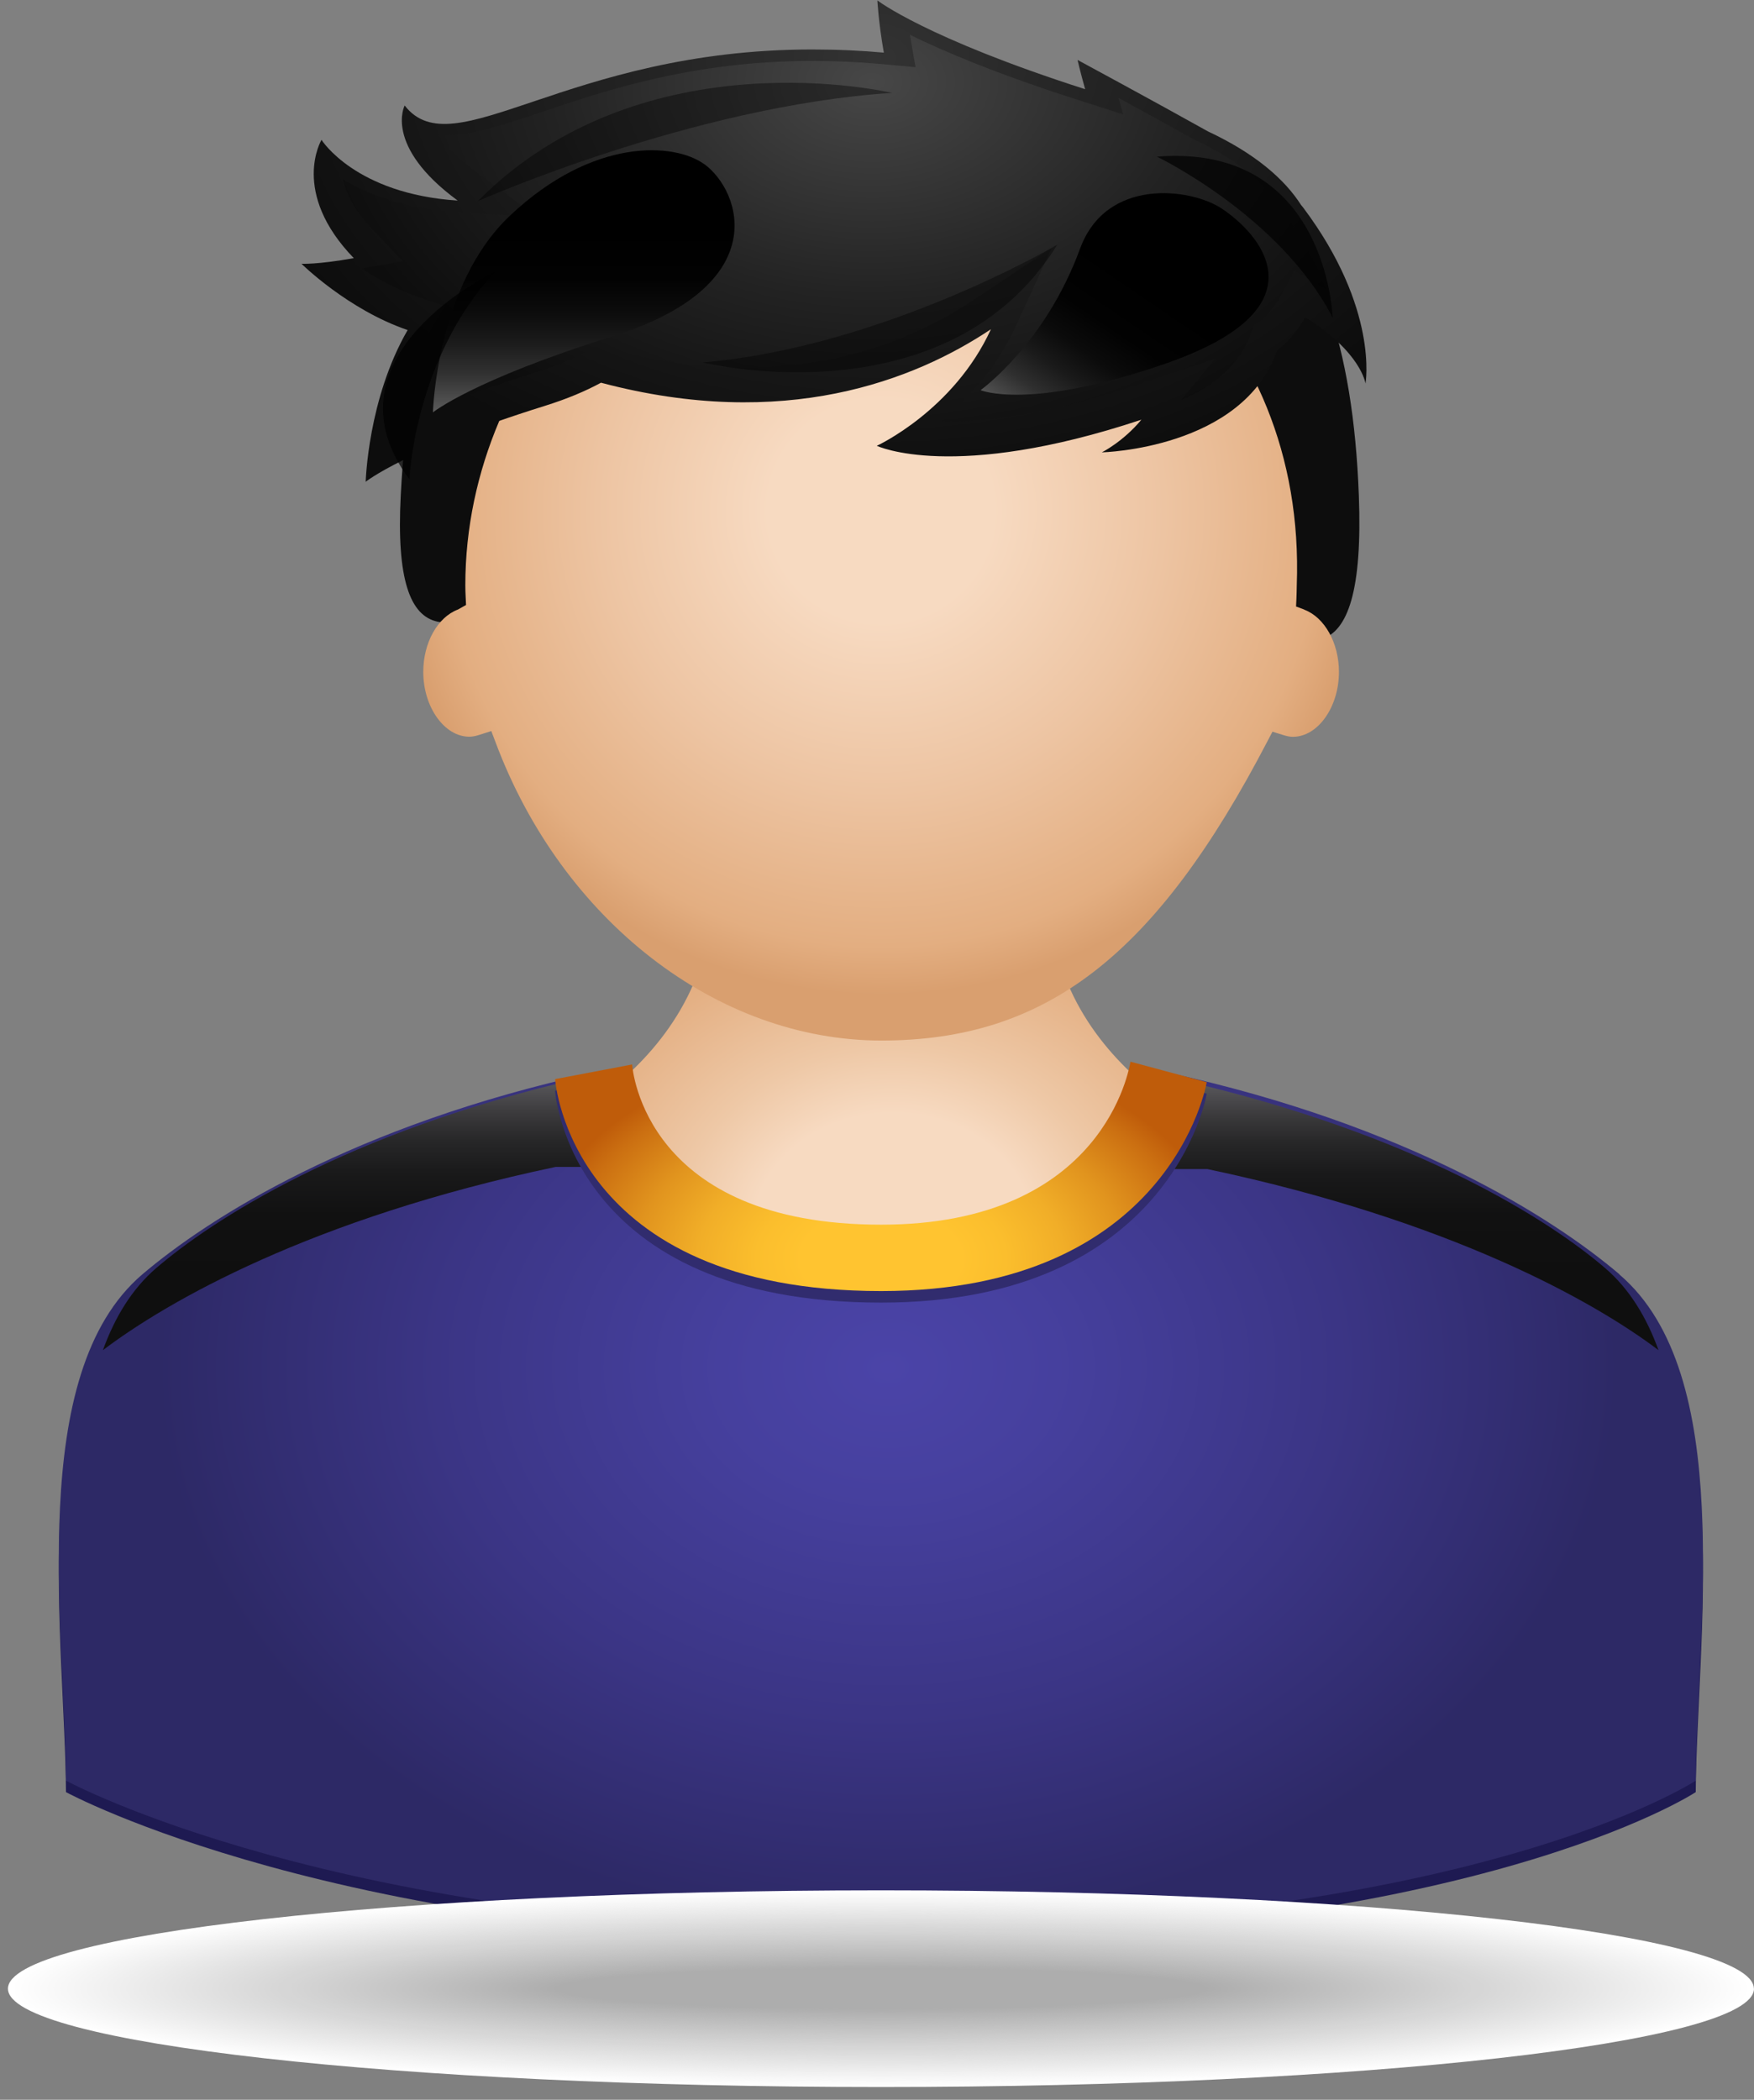 <svg width="137" height="164" viewBox="0 0 137 164" fill="none" xmlns="http://www.w3.org/2000/svg">
<rect x="0" y="0" width="137" height="164" fill="#808080" stroke="none"/>
<path d="M98.16 89.792C97.499 89.568 81.932 84.207 81.932 69.398V68.269H55.672V69.398C55.672 84.255 39.611 89.736 39.444 89.792L37.945 90.288L66.755 129.221H70.821L99.64 90.288L98.141 89.792H98.16Z" fill="url(#paint0_radial_1581_333)"/>
<path d="M126.486 100.422C121.368 96.069 110.006 88.764 91.19 84.668C91.19 84.668 83.783 100.71 68.839 100.71C52.797 100.71 46.413 84.668 46.413 84.668C27.598 88.764 16.245 96.069 11.127 100.422C1.99 108.199 5.079 128.041 5.153 139.97C5.153 139.97 26.481 151.58 68.169 151.58C114.919 151.58 132.45 139.97 132.45 139.97C132.534 128.049 135.614 108.199 126.476 100.43L126.486 100.422Z" fill="url(#paint1_radial_1581_333)"/>
<path d="M126.486 99.523C121.368 95.171 110.006 87.866 91.19 83.769C91.19 83.769 83.783 99.811 68.839 99.811C52.797 99.811 46.413 83.769 46.413 83.769C27.598 87.866 16.245 95.171 11.127 99.523C1.99 107.3 5.079 127.143 5.153 139.072C5.153 139.072 26.481 150.681 68.169 150.681C114.919 150.681 132.45 139.072 132.45 139.072C132.534 127.151 135.614 107.308 126.476 99.531L126.486 99.523Z" fill="url(#paint2_radial_1581_333)"/>
<path d="M31.302 38.675C32.521 15.416 40.523 6.191 69.351 6.191C95.266 6.191 105.251 15.4 106.135 38.675C107.261 68.454 85.84 30.346 68.718 30.346C51.596 30.346 29.915 65.166 31.302 38.675Z" fill="url(#paint3_radial_1581_333)"/>
<path d="M101.855 47.602L101.231 47.37L101.259 46.786C101.278 46.426 101.278 46.066 101.287 45.706C102.032 25.32 86.11 12.086 68.821 12.086C51.532 12.086 36.345 27.792 36.345 45.706C36.345 46.026 36.355 46.346 36.373 46.666L36.401 47.25L35.778 47.602C34.177 48.202 33.06 50.202 33.06 52.475C33.06 55.219 34.708 57.539 36.652 57.539C36.876 57.539 37.108 57.499 37.388 57.411L38.374 57.099L38.7 57.955C43.901 71.901 56.017 81.27 68.84 81.27C81.662 81.27 90.251 74.709 99.007 57.875L99.389 57.147L100.264 57.419C100.543 57.507 100.775 57.547 100.989 57.547C102.934 57.547 104.581 55.227 104.581 52.483C104.581 50.218 103.465 48.218 101.873 47.618L101.855 47.602Z" fill="url(#paint4_radial_1581_333)"/>
<path d="M101.797 16.225C101.742 16.145 101.676 16.081 101.621 16.009C100.327 13.985 98.038 11.993 94.353 10.264C90.277 7.984 84.164 4.68 84.164 4.68C84.164 4.68 84.378 5.624 84.759 6.968C72.29 2.968 68.531 0.031 68.531 0.031C68.531 0.031 68.605 1.663 69.033 4.112C67.293 3.952 65.441 3.864 63.441 3.864C44.225 3.864 35.432 13.169 31.607 8.24C31.607 8.24 29.942 11.401 35.748 15.665C27.745 15.145 25.112 10.921 25.112 10.921C25.112 10.921 22.655 15.009 27.634 20.162C24.768 20.674 23.549 20.602 23.549 20.602C23.549 20.602 27.169 24.186 31.84 25.778C28.732 31.139 28.564 37.628 28.564 37.628C28.564 37.628 31.682 35.099 42.532 31.707C44.281 31.163 45.733 30.547 46.942 29.891C61.254 33.691 71.415 29.707 77.399 25.714C74.486 32.067 68.484 34.819 68.484 34.819C68.484 34.819 74.449 37.668 89.151 32.779C87.718 34.507 86.062 35.331 86.062 35.331C86.062 35.331 97.079 35.075 99.75 27.37C100.56 26.762 101.341 25.866 101.946 24.778C106.329 27.506 106.655 29.955 106.655 29.955C106.655 29.955 107.716 24.114 101.797 16.225Z" fill="url(#paint5_radial_1581_333)"/>
<path d="M31.106 33.13C31.506 30.97 32.269 28.17 33.721 25.665L34.745 23.905L32.614 23.177C30.995 22.625 29.497 21.785 28.268 20.977L31.479 20.401L29.245 18.088C27.756 16.552 27.058 15.152 26.779 14.008C28.724 15.176 31.581 16.288 35.591 16.552L42.003 16.968L37.117 13.376C35.666 12.304 34.782 11.352 34.252 10.56C34.4 10.568 34.559 10.576 34.717 10.576C36.866 10.576 39.295 9.76 42.366 8.727C47.335 7.055 54.137 4.759 63.442 4.759C65.248 4.759 67.062 4.839 68.811 4.999L71.51 5.247C71.51 5.247 71.082 2.791 71.073 2.719C73.697 4.007 77.828 5.759 84.016 7.743L87.729 8.935L87.366 7.647C89.255 8.679 91.433 9.872 93.21 10.864L93.35 10.936C96.402 12.368 98.57 14.056 99.78 15.96L99.826 16.032L100.003 16.256C101.808 18.657 102.916 20.825 103.595 22.665C103.455 22.577 103.316 22.489 103.176 22.401L101.12 21.129L100.04 23.097C99.584 23.921 98.998 24.633 98.374 25.097L97.918 25.441L97.742 25.945C96.793 28.674 94.541 30.282 92.252 31.242L94.913 28.026L88.399 30.186C83.002 31.978 78.061 32.93 74.097 32.93C73.874 32.93 73.659 32.93 73.455 32.922C75.465 31.29 77.8 28.842 79.345 25.473L82.155 19.345L76.107 23.385C70.812 26.922 64.764 28.714 58.148 28.714C54.751 28.714 51.187 28.226 47.558 27.266L46.637 27.017L45.818 27.458C44.683 28.074 43.334 28.626 41.807 29.098C36.801 30.658 33.377 32.05 31.097 33.13H31.106Z" fill="url(#paint6_radial_1581_333)"/>
<path style="mix-blend-mode:screen" d="M95.396 16.271C92.986 14.687 86.407 13.838 84.36 19.423C81.633 26.872 76.59 30.472 76.59 30.472C76.59 30.472 80.377 32.105 91.097 28.376C103.65 24.008 98.392 18.239 95.396 16.271Z" fill="url(#paint7_linear_1581_333)"/>
<g style="mix-blend-mode:screen">
<path d="M54.993 12.814C52.667 11.134 46.339 10.718 39.854 16.823C34.066 22.263 33.815 32.208 33.815 32.208C33.815 32.208 36.932 29.68 47.782 26.288C60.483 22.327 57.897 14.902 54.993 12.806V12.814Z" fill="url(#paint8_linear_1581_333)"/>
</g>
<path style="mix-blend-mode:screen" d="M129.546 105.462C128.615 102.893 127.284 100.685 125.377 99.045C121.134 95.396 110.712 88.604 92.296 84.371L91.18 91.308H94.306C113.41 95.348 124.595 101.709 129.546 105.454V105.462Z" fill="url(#paint9_linear_1581_333)"/>
<path style="mix-blend-mode:screen" d="M47.361 91.148L45.398 84.195C26.945 88.428 16.449 95.389 12.206 99.037C10.298 100.677 8.968 102.885 8.037 105.454C12.997 101.693 24.256 95.173 43.397 91.14H47.361V91.148Z" fill="url(#paint10_linear_1581_333)"/>
<path opacity="0.4" d="M37.312 15.713C37.312 15.713 54.118 8.256 69.676 7.256C69.676 7.256 50.275 2.639 37.312 15.713Z" fill="url(#paint11_linear_1581_333)"/>
<path opacity="0.7" d="M31.98 37.445C31.98 37.445 32.343 28.004 38.689 21.203C38.689 21.203 24.787 27.764 31.98 37.445Z" fill="url(#paint12_linear_1581_333)"/>
<path opacity="0.7" d="M90.363 12.235C90.363 12.235 99.957 16.835 104.089 24.804C104.089 24.804 103.679 11.171 90.363 12.235Z" fill="url(#paint13_linear_1581_333)"/>
<path opacity="0.4" d="M82.583 19.113C82.583 19.113 68.969 27.122 54.881 28.306C54.881 28.306 73.948 33.019 82.583 19.113Z" fill="url(#paint14_linear_1581_333)"/>
<path d="M88.297 83.816C88.222 84.264 86.25 96.554 68.821 96.554C50.424 96.554 49.41 84.481 49.373 84.04L43.361 85.185C43.361 85.345 44.543 101.738 68.821 101.738C91.405 101.738 94.234 85.585 94.252 85.425L88.297 83.824V83.816Z" fill="#312C6E"/>
<path d="M88.297 82.914C88.222 83.362 86.25 95.651 68.821 95.651C50.424 95.651 49.41 83.578 49.373 83.138L43.361 84.282C43.361 84.442 44.543 100.836 68.821 100.836C91.405 100.836 94.234 84.682 94.252 84.522L88.297 82.922V82.914Z" fill="url(#paint15_radial_1581_333)"/>
<g style="mix-blend-mode:multiply">
<path d="M136.991 155.321C136.991 151.081 106.46 147.641 68.801 147.641C31.143 147.641 0.621 151.081 0.621 155.321C0.621 159.562 31.152 163.002 68.811 163.002C106.469 163.002 137 159.562 137 155.321H136.991Z" fill="white"/>
<path d="M136.479 155.32C136.479 151.119 106.181 147.711 68.811 147.711C31.44 147.711 1.133 151.119 1.133 155.32C1.133 159.52 31.431 162.929 68.801 162.929C106.171 162.929 136.47 159.52 136.47 155.32H136.479Z" fill="#FEFEFE"/>
<path d="M135.967 155.318C135.967 151.158 105.901 147.781 68.81 147.781C31.719 147.781 1.645 151.158 1.645 155.318C1.645 159.479 31.71 162.855 68.801 162.855C105.892 162.855 135.958 159.479 135.958 155.318H135.967Z" fill="#FDFDFD"/>
<path d="M135.456 155.324C135.456 151.204 105.623 147.859 68.811 147.859C31.999 147.859 2.166 151.204 2.166 155.324C2.166 159.445 31.999 162.789 68.811 162.789C105.623 162.789 135.456 159.445 135.456 155.324Z" fill="#FCFCFC"/>
<path d="M134.934 155.323C134.934 151.242 105.325 147.93 68.801 147.93C32.278 147.93 2.678 151.242 2.678 155.323C2.678 159.403 32.287 162.715 68.811 162.715C105.334 162.715 134.944 159.411 134.944 155.323H134.934Z" fill="#FBFBFB"/>
<path d="M134.423 155.321C134.423 151.28 105.046 148.008 68.801 148.008C32.557 148.008 3.189 151.28 3.189 155.321C3.189 159.361 32.566 162.633 68.811 162.633C105.055 162.633 134.432 159.361 134.432 155.321H134.423Z" fill="#FAFAFA"/>
<path d="M68.811 162.564C104.769 162.564 133.92 159.322 133.92 155.323C133.92 151.324 104.769 148.082 68.811 148.082C32.852 148.082 3.701 151.324 3.701 155.323C3.701 159.322 32.852 162.564 68.811 162.564Z" fill="#F9F9F9"/>
<path d="M133.399 155.321C133.399 151.361 104.478 148.152 68.811 148.152C33.143 148.152 4.213 151.361 4.213 155.321C4.213 159.282 33.134 162.49 68.801 162.49C104.469 162.49 133.389 159.282 133.389 155.321H133.399Z" fill="#F8F8F8"/>
<path d="M68.811 162.42C104.199 162.42 132.887 159.243 132.887 155.323C132.887 151.404 104.199 148.227 68.811 148.227C33.422 148.227 4.734 151.404 4.734 155.323C4.734 159.243 33.422 162.42 68.811 162.42Z" fill="#F7F7F7"/>
<path d="M132.376 155.322C132.376 151.441 103.92 148.297 68.811 148.297C33.702 148.297 5.246 151.441 5.246 155.322C5.246 159.202 33.702 162.346 68.811 162.346C103.92 162.346 132.376 159.202 132.376 155.322Z" fill="#F6F6F6"/>
<path d="M131.854 155.32C131.854 151.48 103.621 148.367 68.801 148.367C33.98 148.367 5.748 151.48 5.748 155.32C5.748 159.16 33.98 162.273 68.801 162.273C103.621 162.273 131.854 159.16 131.854 155.32Z" fill="#F5F5F5"/>
<path d="M131.342 155.322C131.342 151.522 103.342 148.441 68.801 148.441C34.26 148.441 6.26 151.522 6.26 155.322C6.26 159.123 34.26 162.203 68.801 162.203C103.342 162.203 131.342 159.123 131.342 155.322Z" fill="#F4F4F4"/>
<path d="M68.811 162.121C103.064 162.121 130.831 159.076 130.831 155.32C130.831 151.564 103.064 148.52 68.811 148.52C34.558 148.52 6.791 151.564 6.791 155.32C6.791 159.076 34.558 162.121 68.811 162.121Z" fill="#F3F3F3"/>
<path d="M130.319 155.326C130.319 151.606 102.785 148.598 68.811 148.598C34.837 148.598 7.303 151.614 7.303 155.326C7.303 159.039 34.837 162.055 68.811 162.055C102.785 162.055 130.319 159.039 130.319 155.326Z" fill="#F2F2F2"/>
<path d="M129.807 155.325C129.807 151.644 102.496 148.668 68.811 148.668C35.126 148.668 7.814 151.652 7.814 155.325C7.814 158.997 35.126 161.981 68.811 161.981C102.496 161.981 129.807 158.997 129.807 155.325Z" fill="#F1F1F1"/>
<path d="M129.295 155.323C129.295 151.683 102.217 148.738 68.811 148.738C35.405 148.738 8.326 151.683 8.326 155.323C8.326 158.963 35.405 161.908 68.811 161.908C102.217 161.908 129.295 158.963 129.295 155.323Z" fill="#F0F0F0"/>
<path d="M128.774 155.321C128.774 151.721 101.928 148.809 68.801 148.809C35.674 148.809 8.828 151.721 8.828 155.321C8.828 158.922 35.674 161.834 68.801 161.834C101.928 161.834 128.774 158.922 128.774 155.321Z" fill="#EFEFEF"/>
<path d="M128.262 155.32C128.262 151.767 101.64 148.879 68.811 148.879C35.981 148.879 9.35 151.759 9.35 155.32C9.35 158.88 35.972 161.76 68.811 161.76C101.649 161.76 128.262 158.88 128.262 155.32Z" fill="#EEEEEE"/>
<path d="M127.749 155.322C127.749 151.809 101.359 148.953 68.809 148.953C36.259 148.953 9.869 151.801 9.869 155.322C9.869 158.842 36.259 161.691 68.809 161.691C101.359 161.691 127.749 158.842 127.749 155.322Z" fill="#EDEDED"/>
<path d="M127.239 155.324C127.239 151.852 101.082 149.027 68.811 149.027C36.54 149.027 10.383 151.844 10.383 155.324C10.383 158.804 36.54 161.621 68.811 161.621C101.082 161.621 127.239 158.804 127.239 155.324Z" fill="#ECECEC"/>
<path d="M126.725 155.322C126.725 151.89 100.801 149.105 68.809 149.105C36.817 149.105 10.893 151.89 10.893 155.322C10.893 158.755 36.817 161.547 68.809 161.547C100.801 161.547 126.725 158.763 126.725 155.322Z" fill="#EBEBEB"/>
<path d="M126.206 155.324C126.206 151.932 100.504 149.18 68.801 149.18C37.098 149.18 11.396 151.932 11.396 155.324C11.396 158.717 37.098 161.469 68.801 161.469C100.504 161.469 126.206 158.717 126.206 155.324Z" fill="#EAEAEA"/>
<path d="M125.696 155.323C125.696 151.97 100.227 149.25 68.803 149.25C37.379 149.25 11.91 151.97 11.91 155.323C11.91 158.675 37.379 161.395 68.803 161.395C100.227 161.395 125.696 158.675 125.696 155.323Z" fill="#E9E9E9"/>
<path d="M68.809 161.326C99.942 161.326 125.181 158.639 125.181 155.325C125.181 152.011 99.942 149.324 68.809 149.324C37.676 149.324 12.438 152.011 12.438 155.325C12.438 158.639 37.676 161.326 68.809 161.326Z" fill="#E8E8E8"/>
<path d="M124.671 155.323C124.671 152.051 99.658 149.395 68.811 149.395C37.964 149.395 12.951 152.051 12.951 155.323C12.951 158.596 37.964 161.252 68.811 161.252C99.658 161.252 124.671 158.596 124.671 155.323Z" fill="#E7E7E7"/>
<path d="M124.159 155.322C124.159 152.089 99.379 149.465 68.811 149.465C38.243 149.465 13.463 152.089 13.463 155.322C13.463 158.554 38.243 161.178 68.811 161.178C99.379 161.178 124.159 158.554 124.159 155.322Z" fill="#E6E6E6"/>
<path d="M123.637 155.324C123.637 152.131 99.09 149.539 68.801 149.539C38.512 149.539 13.965 152.131 13.965 155.324C13.965 158.516 38.512 161.108 68.801 161.108C99.09 161.108 123.637 158.516 123.637 155.324Z" fill="#E5E5E5"/>
<path d="M123.126 155.322C123.126 152.17 98.802 149.609 68.801 149.609C38.801 149.609 14.477 152.17 14.477 155.322C14.477 158.474 38.801 161.035 68.801 161.035C98.802 161.035 123.126 158.482 123.126 155.322Z" fill="#E4E4E4"/>
<path d="M122.614 155.32C122.614 152.208 98.522 149.688 68.801 149.688C39.08 149.688 14.988 152.216 14.988 155.32C14.988 158.424 39.08 160.953 68.801 160.953C98.522 160.953 122.614 158.432 122.614 155.32Z" fill="#E3E3E3"/>
<path d="M122.103 155.322C122.103 152.25 98.244 149.762 68.811 149.762C39.378 149.762 15.52 152.25 15.52 155.322C15.52 158.395 39.378 160.883 68.811 160.883C98.244 160.883 122.103 158.395 122.103 155.322Z" fill="#E2E2E2"/>
<path d="M121.591 155.321C121.591 152.288 97.965 149.832 68.811 149.832C39.657 149.832 16.031 152.288 16.031 155.321C16.031 158.353 39.657 160.809 68.811 160.809C97.965 160.809 121.591 158.353 121.591 155.321Z" fill="#E1E1E1"/>
<path d="M121.077 155.319C121.077 152.327 97.674 149.902 68.809 149.902C39.944 149.902 16.541 152.327 16.541 155.319C16.541 158.311 39.944 160.736 68.809 160.736C97.674 160.736 121.077 158.311 121.077 155.319Z" fill="#E0E0E0"/>
<path d="M120.557 155.321C120.557 152.369 97.387 149.977 68.801 149.977C40.215 149.977 17.045 152.369 17.045 155.321C17.045 158.274 40.215 160.666 68.801 160.666C97.387 160.666 120.557 158.274 120.557 155.321Z" fill="#DFDFDF"/>
<path d="M120.046 155.323C120.046 152.411 97.108 150.051 68.801 150.051C40.494 150.051 17.557 152.411 17.557 155.323C17.557 158.236 40.494 160.596 68.801 160.596C97.108 160.596 120.046 158.236 120.046 155.323Z" fill="#DEDEDE"/>
<path d="M119.534 155.326C119.534 152.453 96.819 150.125 68.801 150.125C40.783 150.125 18.068 152.453 18.068 155.326C18.068 158.198 40.783 160.526 68.801 160.526C96.819 160.526 119.534 158.198 119.534 155.326Z" fill="#DDDDDD"/>
<path d="M119.023 155.324C119.023 152.492 96.541 150.195 68.811 150.195C41.081 150.195 18.6 152.492 18.6 155.324C18.6 158.156 41.081 160.452 68.811 160.452C96.541 160.452 119.023 158.156 119.023 155.324Z" fill="#DCDCDC"/>
<path d="M118.509 155.322C118.509 152.53 96.26 150.273 68.809 150.273C41.358 150.273 19.109 152.538 19.109 155.322C19.109 158.106 41.358 160.379 68.809 160.379C96.26 160.379 118.509 158.114 118.509 155.322Z" fill="#DBDBDB"/>
<path d="M117.999 155.32C117.999 152.568 95.983 150.344 68.811 150.344C41.639 150.344 19.623 152.576 19.623 155.32C19.623 158.065 41.649 160.297 68.811 160.297C95.973 160.297 117.999 158.065 117.999 155.32Z" fill="#DADADA"/>
<path d="M117.477 155.319C117.477 152.606 95.684 150.414 68.801 150.414C41.918 150.414 20.125 152.614 20.125 155.319C20.125 158.023 41.918 160.223 68.801 160.223C95.684 160.223 117.477 158.023 117.477 155.319Z" fill="#D9D9D9"/>
<path d="M116.965 155.321C116.965 152.649 95.405 150.488 68.801 150.488C42.197 150.488 20.637 152.649 20.637 155.321C20.637 157.993 42.197 160.153 68.801 160.153C95.405 160.153 116.965 157.993 116.965 155.321Z" fill="#D8D8D8"/>
<path d="M116.454 155.319C116.454 152.687 95.126 150.559 68.811 150.559C42.495 150.559 21.158 152.687 21.158 155.319C21.158 157.951 42.486 160.08 68.811 160.08C95.136 160.08 116.454 157.951 116.454 155.319Z" fill="#D7D7D7"/>
<path d="M68.811 160.01C94.841 160.01 115.943 157.911 115.943 155.321C115.943 152.732 94.841 150.633 68.811 150.633C42.781 150.633 21.68 152.732 21.68 155.321C21.68 157.911 42.781 160.01 68.811 160.01Z" fill="#D6D6D6"/>
<path d="M115.431 155.32C115.431 152.775 94.559 150.703 68.811 150.703C43.063 150.703 22.191 152.767 22.191 155.32C22.191 157.872 43.063 159.936 68.811 159.936C94.559 159.936 115.431 157.872 115.431 155.32Z" fill="#D6D6D6"/>
<path d="M114.919 155.318C114.919 152.813 94.28 150.781 68.811 150.781C43.342 150.781 22.703 152.813 22.703 155.318C22.703 157.822 43.342 159.862 68.811 159.862C94.28 159.862 114.919 157.83 114.919 155.318Z" fill="#D5D5D5"/>
<path d="M114.397 155.324C114.397 152.86 93.981 150.859 68.801 150.859C43.621 150.859 23.205 152.86 23.205 155.324C23.205 157.788 43.621 159.788 68.801 159.788C93.981 159.788 114.397 157.788 114.397 155.324Z" fill="#D4D4D4"/>
<path d="M113.885 155.322C113.885 152.898 93.702 150.93 68.801 150.93C43.9 150.93 23.717 152.898 23.717 155.322C23.717 157.746 43.9 159.715 68.801 159.715C93.702 159.715 113.885 157.746 113.885 155.322Z" fill="#D3D3D3"/>
<path d="M113.374 155.32C113.374 152.936 93.424 151 68.811 151C44.199 151 24.248 152.936 24.248 155.32C24.248 157.705 44.199 159.641 68.811 159.641C93.424 159.641 113.374 157.705 113.374 155.32Z" fill="#D2D2D2"/>
<path d="M112.861 155.319C112.861 152.975 93.133 151.07 68.809 151.07C44.485 151.07 24.758 152.975 24.758 155.319C24.758 157.663 44.485 159.567 68.809 159.567C93.133 159.567 112.861 157.663 112.861 155.319Z" fill="#D1D1D1"/>
<path d="M112.351 155.321C112.351 153.017 92.856 151.145 68.811 151.145C44.766 151.145 25.271 153.017 25.271 155.321C25.271 157.625 44.766 159.497 68.811 159.497C92.856 159.497 112.351 157.625 112.351 155.321Z" fill="#D0D0D0"/>
<path d="M111.829 155.323C111.829 153.059 92.567 151.219 68.801 151.219C45.035 151.219 25.773 153.059 25.773 155.323C25.773 157.587 45.035 159.428 68.801 159.428C92.567 159.428 111.829 157.587 111.829 155.323Z" fill="#CFCFCF"/>
<path d="M111.317 155.322C111.317 153.097 92.288 151.289 68.801 151.289C45.315 151.289 26.285 153.089 26.285 155.322C26.285 157.554 45.315 159.354 68.801 159.354C92.288 159.354 111.317 157.554 111.317 155.322Z" fill="#CECECE"/>
<path d="M110.806 155.32C110.806 153.136 92 151.359 68.811 151.359C45.622 151.359 26.807 153.128 26.807 155.32C26.807 157.512 45.613 159.28 68.811 159.28C92.009 159.28 110.806 157.512 110.806 155.32Z" fill="#CDCDCD"/>
<path d="M110.292 155.322C110.292 153.178 91.719 151.441 68.809 151.441C45.9 151.441 27.326 153.178 27.326 155.322C27.326 157.466 45.9 159.202 68.809 159.202C91.719 159.202 110.292 157.466 110.292 155.322Z" fill="#CCCCCC"/>
<path d="M109.783 155.32C109.783 153.216 91.442 151.512 68.811 151.512C46.181 151.512 27.84 153.216 27.84 155.32C27.84 157.424 46.181 159.129 68.811 159.129C91.442 159.129 109.783 157.424 109.783 155.32Z" fill="#CBCBCB"/>
<path d="M109.271 155.322C109.271 153.258 91.153 151.586 68.811 151.586C46.469 151.586 28.352 153.258 28.352 155.322C28.352 157.387 46.469 159.059 68.811 159.059C91.153 159.059 109.271 157.387 109.271 155.322Z" fill="#CACACA"/>
<path d="M108.749 155.321C108.749 153.296 90.864 151.656 68.801 151.656C46.738 151.656 28.854 153.296 28.854 155.321C28.854 157.345 46.738 158.985 68.801 158.985C90.864 158.985 108.749 157.345 108.749 155.321Z" fill="#C9C9C9"/>
<path d="M108.237 155.319C108.237 153.335 90.585 151.727 68.801 151.727C47.017 151.727 29.365 153.335 29.365 155.319C29.365 157.303 47.017 158.911 68.801 158.911C90.585 158.911 108.237 157.303 108.237 155.319Z" fill="#C8C8C8"/>
<path d="M107.724 155.321C107.724 153.377 90.304 151.801 68.809 151.801C47.314 151.801 29.885 153.377 29.885 155.321C29.885 157.265 47.314 158.842 68.809 158.842C90.304 158.842 107.724 157.265 107.724 155.321Z" fill="#C7C7C7"/>
<path d="M107.214 155.319C107.214 153.415 90.018 151.871 68.811 151.871C47.605 151.871 30.408 153.415 30.408 155.319C30.408 157.224 47.605 158.768 68.811 158.768C90.018 158.768 107.214 157.224 107.214 155.319Z" fill="#C6C6C6"/>
<path d="M106.703 155.325C106.703 153.461 89.739 151.957 68.811 151.957C47.883 151.957 30.92 153.469 30.92 155.325C30.92 157.182 47.883 158.702 68.811 158.702C89.739 158.702 106.703 157.19 106.703 155.325Z" fill="#C5C5C5"/>
<path d="M106.189 155.324C106.189 153.5 89.458 152.027 68.809 152.027C48.161 152.027 31.43 153.508 31.43 155.324C31.43 157.14 48.161 158.62 68.809 158.62C89.458 158.62 106.189 157.14 106.189 155.324Z" fill="#C4C4C4"/>
<path d="M105.669 155.322C105.669 153.538 89.161 152.098 68.801 152.098C48.441 152.098 31.934 153.546 31.934 155.322C31.934 157.098 48.441 158.546 68.801 158.546C89.161 158.546 105.669 157.098 105.669 155.322Z" fill="#C3C3C3"/>
<path d="M105.157 155.32C105.157 153.576 88.882 152.168 68.801 152.168C48.72 152.168 32.445 153.576 32.445 155.32C32.445 157.065 48.72 158.473 68.801 158.473C88.882 158.473 105.157 157.057 105.157 155.32Z" fill="#C2C2C2"/>
<path d="M104.644 155.319C104.644 153.614 88.602 152.238 68.809 152.238C49.017 152.238 32.975 153.614 32.975 155.319C32.975 157.023 49.017 158.399 68.809 158.399C88.602 158.399 104.644 157.023 104.644 155.319Z" fill="#C1C1C1"/>
<path d="M104.134 155.325C104.134 153.661 88.315 152.316 68.811 152.316C49.307 152.316 33.488 153.661 33.488 155.325C33.488 156.989 49.307 158.333 68.811 158.333C88.315 158.333 104.134 156.989 104.134 155.325Z" fill="#C0C0C0"/>
<path d="M103.621 155.323C103.621 153.699 88.034 152.387 68.809 152.387C49.584 152.387 33.998 153.699 33.998 155.323C33.998 156.947 49.584 158.259 68.809 158.259C88.034 158.259 103.621 156.947 103.621 155.323Z" fill="#BFBFBF"/>
<path d="M103.101 155.321C103.101 153.745 87.747 152.457 68.801 152.457C49.856 152.457 34.502 153.737 34.502 155.321C34.502 156.906 49.856 158.186 68.801 158.186C87.747 158.186 103.101 156.906 103.101 155.321Z" fill="#BEBEBE"/>
<path d="M102.589 155.323C102.589 153.787 87.468 152.539 68.801 152.539C50.135 152.539 35.014 153.787 35.014 155.323C35.014 156.86 50.135 158.116 68.801 158.116C87.468 158.116 102.589 156.868 102.589 155.323Z" fill="#BDBDBD"/>
<path d="M102.078 155.322C102.078 153.826 87.18 152.609 68.811 152.609C50.442 152.609 35.535 153.826 35.535 155.322C35.535 156.818 50.433 158.034 68.811 158.034C87.189 158.034 102.078 156.818 102.078 155.322Z" fill="#BCBCBC"/>
<path d="M101.566 155.324C101.566 153.868 86.901 152.684 68.811 152.684C50.722 152.684 36.057 153.868 36.057 155.324C36.057 156.78 50.722 157.964 68.811 157.964C86.901 157.964 101.566 156.78 101.566 155.324Z" fill="#BBBBBB"/>
<path d="M101.054 155.322C101.054 153.906 86.622 152.754 68.811 152.754C51.001 152.754 36.568 153.906 36.568 155.322C36.568 156.738 51.001 157.89 68.811 157.89C86.622 157.89 101.054 156.738 101.054 155.322Z" fill="#BABABA"/>
<path d="M100.54 155.321C100.54 153.944 86.331 152.824 68.809 152.824C51.287 152.824 37.078 153.944 37.078 155.321C37.078 156.697 51.287 157.817 68.809 157.817C86.331 157.817 100.54 156.697 100.54 155.321Z" fill="#B9B9B9"/>
<path d="M100.021 155.323C100.021 153.987 86.044 152.898 68.801 152.898C51.559 152.898 37.582 153.987 37.582 155.323C37.582 156.659 51.559 157.747 68.801 157.747C86.044 157.747 100.021 156.659 100.021 155.323Z" fill="#B8B8B8"/>
<path d="M99.509 155.321C99.509 154.025 85.765 152.969 68.801 152.969C51.838 152.969 38.094 154.025 38.094 155.321C38.094 156.617 51.838 157.673 68.801 157.673C85.765 157.673 99.509 156.617 99.509 155.321Z" fill="#B7B7B7"/>
<path d="M98.996 155.323C98.996 154.067 85.475 153.043 68.809 153.043C52.144 153.043 38.623 154.059 38.623 155.323C38.623 156.587 52.134 157.603 68.809 157.603C85.485 157.603 98.996 156.587 98.996 155.323Z" fill="#B6B6B6"/>
<path d="M98.486 155.325C98.486 154.109 85.198 153.125 68.811 153.125C52.425 153.125 39.137 154.109 39.137 155.325C39.137 156.541 52.425 157.534 68.811 157.534C85.198 157.534 98.486 156.549 98.486 155.325Z" fill="#B5B5B5"/>
<path d="M97.972 155.324C97.972 154.147 84.917 153.195 68.809 153.195C52.702 153.195 39.647 154.147 39.647 155.324C39.647 156.5 52.702 157.452 68.809 157.452C84.917 157.452 97.972 156.5 97.972 155.324Z" fill="#B4B4B4"/>
<path d="M97.453 155.322C97.453 154.186 84.63 153.266 68.802 153.266C52.973 153.266 40.15 154.186 40.15 155.322C40.15 156.458 52.973 157.378 68.802 157.378C84.63 157.378 97.453 156.458 97.453 155.322Z" fill="#B3B3B3"/>
<path d="M96.941 155.32C96.941 154.224 84.341 153.336 68.801 153.336C53.261 153.336 40.662 154.224 40.662 155.32C40.662 156.416 53.261 157.304 68.801 157.304C84.341 157.304 96.941 156.416 96.941 155.32Z" fill="#B2B2B2"/>
<path d="M96.429 155.322C96.429 154.266 84.062 153.41 68.801 153.41C53.541 153.41 41.174 154.266 41.174 155.322C41.174 156.378 53.541 157.235 68.801 157.235C84.062 157.235 96.429 156.378 96.429 155.322Z" fill="#B1B1B1"/>
<path d="M95.918 155.325C95.918 154.308 83.784 153.484 68.811 153.484C53.839 153.484 41.705 154.308 41.705 155.325C41.705 156.341 53.839 157.165 68.811 157.165C83.784 157.165 95.918 156.341 95.918 155.325Z" fill="#B0B0B0"/>
<path d="M95.404 155.323C95.404 154.347 83.493 153.555 68.809 153.555C54.126 153.555 42.215 154.347 42.215 155.323C42.215 156.299 54.126 157.091 68.809 157.091C83.493 157.091 95.404 156.299 95.404 155.323Z" fill="#AFAFAF"/>
<path d="M94.894 155.321C94.894 154.385 83.216 153.625 68.811 153.625C54.407 153.625 42.728 154.385 42.728 155.321C42.728 156.257 54.407 157.017 68.811 157.017C83.216 157.017 94.894 156.257 94.894 155.321Z" fill="#AEAEAE"/>
<path d="M94.371 155.319C94.371 154.423 82.925 153.703 68.8 153.703C54.674 153.703 43.228 154.431 43.228 155.319C43.228 156.207 54.674 156.943 68.8 156.943C82.925 156.943 94.371 156.215 94.371 155.319Z" fill="#ADADAD"/>
</g>
<defs>
<radialGradient id="paint0_radial_1581_333" cx="0" cy="0" r="1" gradientUnits="userSpaceOnUse" gradientTransform="translate(69.742 96.345) scale(33.229 28.571)">
<stop offset="0.33" stop-color="#F7DAC1"/>
<stop offset="0.51" stop-color="#EEC8A6"/>
<stop offset="0.8" stop-color="#E4B084"/>
<stop offset="0.95" stop-color="#E0A777"/>
</radialGradient>
<radialGradient id="paint1_radial_1581_333" cx="0" cy="0" r="1" gradientUnits="userSpaceOnUse" gradientTransform="translate(69.358 107.676) scale(56.785 43.991)">
<stop stop-color="#4B44A8"/>
<stop offset="0.19" stop-color="#463F9E"/>
<stop offset="0.51" stop-color="#393385"/>
<stop offset="0.9" stop-color="#231F5C"/>
<stop offset="1" stop-color="#1E1A52"/>
</radialGradient>
<radialGradient id="paint2_radial_1581_333" cx="0" cy="0" r="1" gradientUnits="userSpaceOnUse" gradientTransform="translate(69.358 106.77) scale(56.785 43.991)">
<stop stop-color="#4B44A8"/>
<stop offset="0.23" stop-color="#46409E"/>
<stop offset="0.62" stop-color="#3B3585"/>
<stop offset="1" stop-color="#2D2966"/>
</radialGradient>
<radialGradient id="paint3_radial_1581_333" cx="0" cy="0" r="1" gradientUnits="userSpaceOnUse" gradientTransform="translate(68.709 28.114) scale(32.048 27.555)">
<stop offset="0.74" stop-color="#0D0D0D"/>
<stop offset="0.97" stop-color="#0D0D0D"/>
</radialGradient>
<radialGradient id="paint4_radial_1581_333" cx="0" cy="0" r="1" gradientUnits="userSpaceOnUse" gradientTransform="translate(68.812 39.867) scale(38.059 37.96)">
<stop offset="0.23" stop-color="#F7DAC1"/>
<stop offset="0.58" stop-color="#EDC4A2"/>
<stop offset="0.9" stop-color="#E3AE81"/>
<stop offset="1" stop-color="#D99F6F"/>
</radialGradient>
<radialGradient id="paint5_radial_1581_333" cx="0" cy="0" r="1" gradientUnits="userSpaceOnUse" gradientTransform="translate(68.289 4.555) scale(52.333 35.548)">
<stop stop-color="#333333"/>
<stop offset="0.35" stop-color="#232323"/>
<stop offset="0.97" stop-color="#0D0D0D"/>
</radialGradient>
<radialGradient id="paint6_radial_1581_333" cx="0" cy="0" r="1" gradientUnits="userSpaceOnUse" gradientTransform="translate(68.095 6.419) scale(45.41 30.845)">
<stop stop-color="#474747"/>
<stop offset="0.54" stop-color="#232323"/>
<stop offset="0.97" stop-color="#0D0D0D"/>
</radialGradient>
<linearGradient id="paint7_linear_1581_333" x1="80.154" y1="33.505" x2="91.974" y2="16.111" gradientUnits="userSpaceOnUse">
<stop stop-color="#5C5C5C"/>
<stop offset="0.05" stop-color="#4A4A4A"/>
<stop offset="0.14" stop-color="#2F2F2F"/>
<stop offset="0.25" stop-color="#1A1A1A"/>
<stop offset="0.36" stop-color="#0B0B0B"/>
<stop offset="0.49" stop-color="#020202"/>
<stop offset="0.7"/>
</linearGradient>
<linearGradient id="paint8_linear_1581_333" x1="45.595" y1="32.208" x2="45.595" y2="11.734" gradientUnits="userSpaceOnUse">
<stop stop-color="#5C5C5C"/>
<stop offset="0.04" stop-color="#505050"/>
<stop offset="0.14" stop-color="#333333"/>
<stop offset="0.26" stop-color="#1C1C1C"/>
<stop offset="0.38" stop-color="#0C0C0C"/>
<stop offset="0.51" stop-color="#020202"/>
<stop offset="0.7"/>
</linearGradient>
<linearGradient id="paint9_linear_1581_333" x1="110.358" y1="105.462" x2="110.358" y2="84.371" gradientUnits="userSpaceOnUse">
<stop offset="0.27" stop-color="#0F0F0F"/>
<stop offset="0.5" stop-color="#111111"/>
<stop offset="0.65" stop-color="#19191A"/>
<stop offset="0.77" stop-color="#272728"/>
<stop offset="0.87" stop-color="#3B3A3C"/>
<stop offset="0.97" stop-color="#545357"/>
<stop offset="1" stop-color="#5E5D61"/>
</linearGradient>
<linearGradient id="paint10_linear_1581_333" x1="27.69" y1="105.462" x2="27.69" y2="84.195" gradientUnits="userSpaceOnUse">
<stop offset="0.27" stop-color="#0F0F0F"/>
<stop offset="0.5" stop-color="#111111"/>
<stop offset="0.65" stop-color="#19191A"/>
<stop offset="0.77" stop-color="#272728"/>
<stop offset="0.87" stop-color="#3B3A3C"/>
<stop offset="0.97" stop-color="#545357"/>
<stop offset="1" stop-color="#5E5D61"/>
</linearGradient>
<linearGradient id="paint11_linear_1581_333" x1="68.074" y1="4.263" x2="39.691" y2="19.951" gradientUnits="userSpaceOnUse">
<stop/>
<stop offset="0.97"/>
</linearGradient>
<linearGradient id="paint12_linear_1581_333" x1="34.874" y1="20.792" x2="33.597" y2="37.497" gradientUnits="userSpaceOnUse">
<stop/>
<stop offset="0.97"/>
</linearGradient>
<linearGradient id="paint13_linear_1581_333" x1="106.289" y1="22.091" x2="91.35" y2="11.091" gradientUnits="userSpaceOnUse">
<stop/>
<stop offset="0.97"/>
</linearGradient>
<linearGradient id="paint14_linear_1581_333" x1="57.456" y1="31.226" x2="79.853" y2="14.956" gradientUnits="userSpaceOnUse">
<stop/>
<stop offset="0.97"/>
</linearGradient>
<radialGradient id="paint15_radial_1581_333" cx="0" cy="0" r="1" gradientUnits="userSpaceOnUse" gradientTransform="translate(68.811 98.331) scale(27.032 16.735)">
<stop offset="0.23" stop-color="#FFC430"/>
<stop offset="0.36" stop-color="#FBBE2D"/>
<stop offset="0.53" stop-color="#F1AE28"/>
<stop offset="0.71" stop-color="#E1941E"/>
<stop offset="0.91" stop-color="#CB6F11"/>
<stop offset="1" stop-color="#BF5C0A"/>
</radialGradient>
</defs>
</svg>
